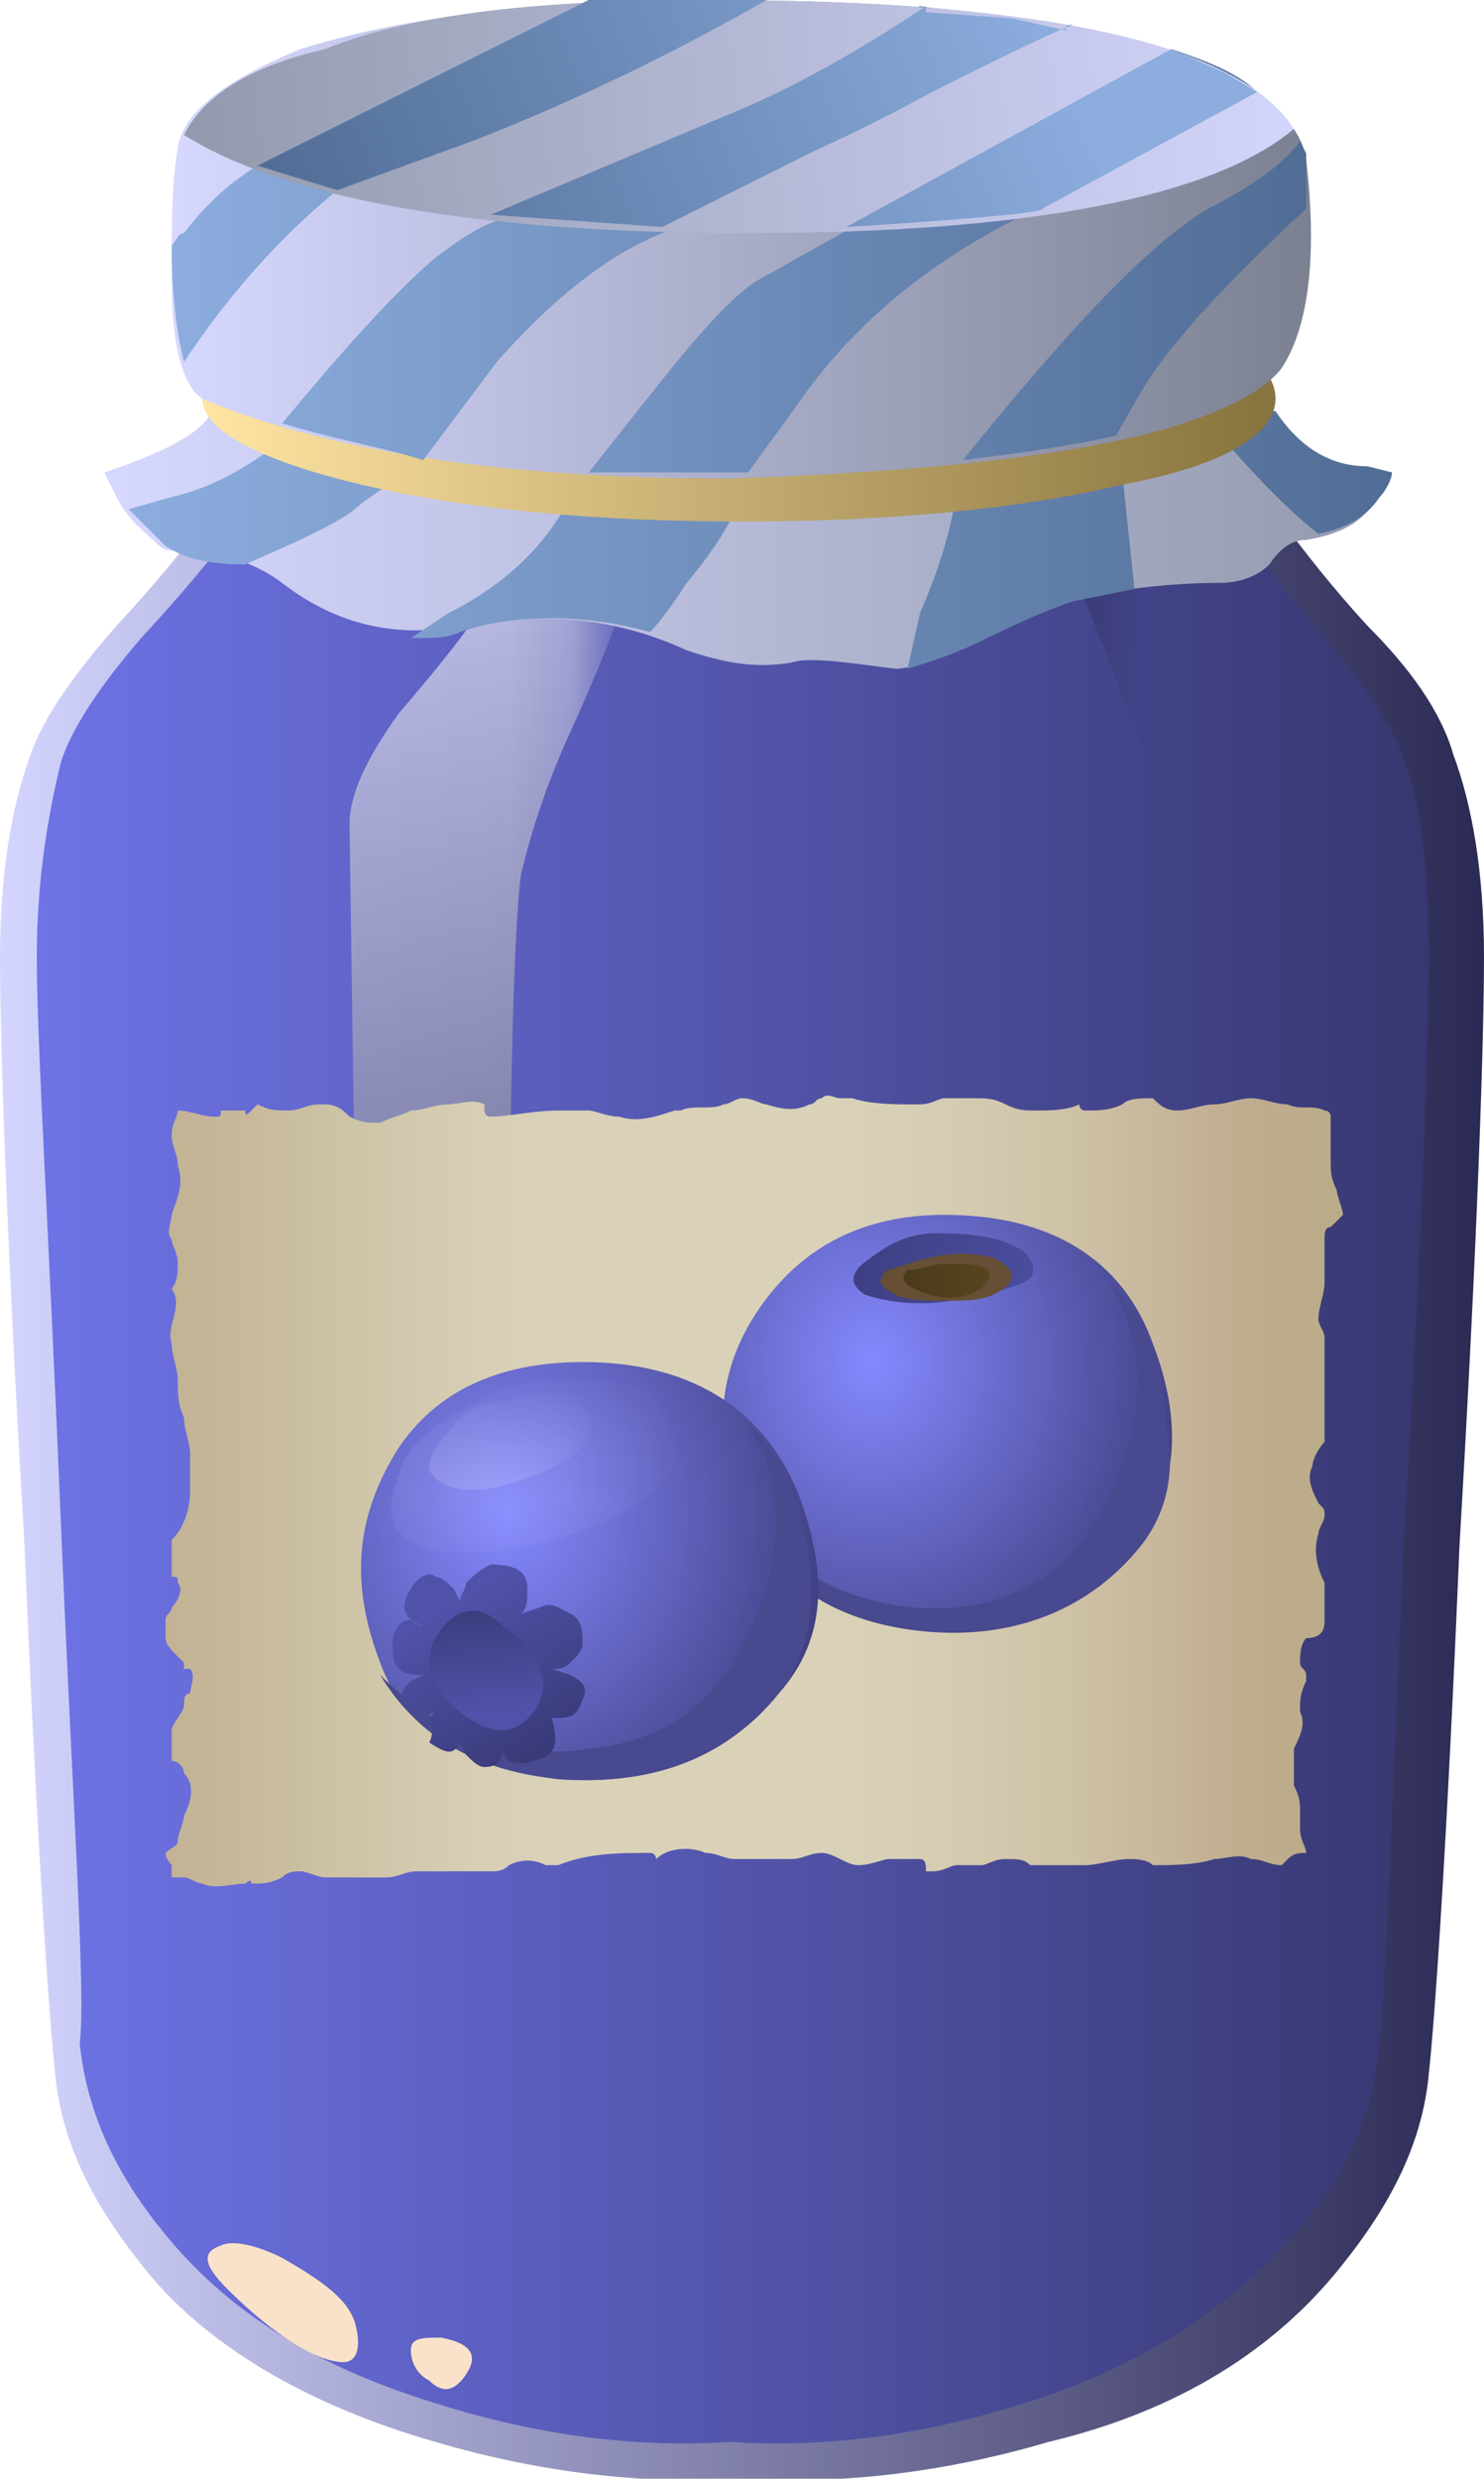 <?xml version="1.0" encoding="utf-8"?>
<!-- Generator: Adobe Illustrator 25.0.0, SVG Export Plug-In . SVG Version: 6.00 Build 0)  -->
<svg version="1.1"
	 id="svg2" xmlns:cc="http://creativecommons.org/ns#" xmlns:dc="http://purl.org/dc/elements/1.1/" xmlns:inkscape="http://www.inkscape.org/namespaces/inkscape" xmlns:ns1="http://sozi.baierouge.fr" xmlns:rdf="http://www.w3.org/1999/02/22-rdf-syntax-ns#" xmlns:sodipodi="http://sodipodi.sourceforge.net/DTD/sodipodi-0.dtd"
	 xmlns="http://www.w3.org/2000/svg" xmlns:xlink="http://www.w3.org/1999/xlink" x="0px" y="0px" viewBox="0 0 24.2 40.4"
	 style="enable-background:new 0 0 24.2 40.4;" xml:space="preserve">
<style type="text/css">
	.st0{fill-rule:evenodd;clip-rule:evenodd;fill:url(#path30_1_);}
	.st1{fill-rule:evenodd;clip-rule:evenodd;fill:url(#path48_2_);}
	.st2{filter:url(#Adobe_OpacityMaskFilter);}
	.st3{clip-path:url(#SVGID_2_);fill-opacity:0.578;}
	.st4{mask:url(#mask220_1_);}
	.st5{clip-path:url(#SVGID_4_);}
	.st6{clip-path:url(#SVGID_6_);}
	.st7{fill-rule:evenodd;clip-rule:evenodd;fill:url(#path270_1_);}
	.st8{filter:url(#Adobe_OpacityMaskFilter_1_);}
	.st9{clip-path:url(#SVGID_8_);fill-opacity:0.211;}
	.st10{mask:url(#mask280_1_);}
	.st11{clip-path:url(#SVGID_10_);}
	.st12{clip-path:url(#SVGID_12_);}
	.st13{fill-rule:evenodd;clip-rule:evenodd;fill:url(#path330_1_);}
	.st14{filter:url(#Adobe_OpacityMaskFilter_2_);}
	.st15{clip-path:url(#SVGID_14_);fill-opacity:0.769;}
	.st16{mask:url(#mask340_1_);}
	.st17{clip-path:url(#SVGID_16_);}
	.st18{clip-path:url(#SVGID_18_);}
	.st19{fill-rule:evenodd;clip-rule:evenodd;fill:#333362;}
	.st20{fill-rule:evenodd;clip-rule:evenodd;fill:url(#path392_1_);}
	.st21{fill-rule:evenodd;clip-rule:evenodd;fill:url(#path410_1_);}
	.st22{filter:url(#Adobe_OpacityMaskFilter_3_);}
	.st23{clip-path:url(#SVGID_20_);fill-opacity:0.488;}
	.st24{mask:url(#mask420_1_);}
	.st25{clip-path:url(#SVGID_22_);}
	.st26{clip-path:url(#SVGID_24_);}
	.st27{fill-rule:evenodd;clip-rule:evenodd;fill:#3B4F6B;}
	.st28{fill-rule:evenodd;clip-rule:evenodd;fill:url(#path472_1_);}
	.st29{fill-rule:evenodd;clip-rule:evenodd;fill:url(#path494_1_);}
	.st30{fill-rule:evenodd;clip-rule:evenodd;fill:url(#path514_1_);}
	.st31{filter:url(#Adobe_OpacityMaskFilter_4_);}
	.st32{clip-path:url(#SVGID_26_);fill-opacity:0.48;}
	.st33{mask:url(#mask524_1_);}
	.st34{clip-path:url(#SVGID_28_);}
	.st35{clip-path:url(#SVGID_30_);}
	.st36{fill-rule:evenodd;clip-rule:evenodd;fill:#FFFFFF;}
	.st37{fill-rule:evenodd;clip-rule:evenodd;fill:#F9E2C9;}
	.st38{fill-rule:evenodd;clip-rule:evenodd;fill:url(#path580_1_);}
	.st39{fill-rule:evenodd;clip-rule:evenodd;fill:url(#path598_1_);}
	.st40{fill-rule:evenodd;clip-rule:evenodd;fill:url(#path616_1_);}
	.st41{fill-rule:evenodd;clip-rule:evenodd;fill:url(#path634_1_);}
	.st42{fill-rule:evenodd;clip-rule:evenodd;fill:url(#path652_1_);}
	.st43{fill-rule:evenodd;clip-rule:evenodd;fill:url(#path670_1_);}
	.st44{fill-rule:evenodd;clip-rule:evenodd;fill:url(#path688_1_);}
	.st45{fill-rule:evenodd;clip-rule:evenodd;fill:url(#path706_1_);}
	.st46{fill-rule:evenodd;clip-rule:evenodd;fill:url(#path724_1_);}
	.st47{fill:url(#SVGID_31_);}
	.st48{fill-rule:evenodd;clip-rule:evenodd;fill:url(#path30_3_);}
	.st49{fill-rule:evenodd;clip-rule:evenodd;fill:#48498F;}
	.st50{filter:url(#Adobe_OpacityMaskFilter_5_);}
	.st51{clip-path:url(#SVGID_33_);fill-opacity:7.030000e-02;}
	.st52{mask:url(#mask42_1_);}
	.st53{clip-path:url(#SVGID_35_);}
	.st54{clip-path:url(#SVGID_37_);}
	.st55{filter:url(#Adobe_OpacityMaskFilter_6_);}
	.st56{clip-path:url(#SVGID_39_);fill-opacity:0.148;}
	.st57{mask:url(#mask86_1_);}
	.st58{clip-path:url(#SVGID_41_);}
	.st59{clip-path:url(#SVGID_43_);}
	.st60{fill-rule:evenodd;clip-rule:evenodd;fill:url(#path138_2_);}
	.st61{fill-rule:evenodd;clip-rule:evenodd;fill:#664F35;}
	.st62{fill-rule:evenodd;clip-rule:evenodd;fill:url(#path158_2_);}
	.st63{fill-rule:evenodd;clip-rule:evenodd;fill:url(#path176_2_);}
	.st64{filter:url(#Adobe_OpacityMaskFilter_7_);}
	.st65{clip-path:url(#SVGID_45_);fill-opacity:7.030000e-02;}
	.st66{mask:url(#mask188_1_);}
	.st67{clip-path:url(#SVGID_47_);}
	.st68{clip-path:url(#SVGID_49_);}
	.st69{fill-rule:evenodd;clip-rule:evenodd;fill:url(#path240_2_);}
	.st70{fill-rule:evenodd;clip-rule:evenodd;fill:url(#path258_2_);}
	.st71{filter:url(#Adobe_OpacityMaskFilter_8_);}
	.st72{clip-path:url(#SVGID_51_);fill-opacity:0.148;}
	.st73{mask:url(#mask268_1_);}
	.st74{clip-path:url(#SVGID_53_);}
	.st75{clip-path:url(#SVGID_55_);}
</style>
<g id="g12">
	<g id="g14">
		<g id="g16">
			<g id="g22">
				
					<linearGradient id="path30_1_" gradientUnits="userSpaceOnUse" x1="4.097819e-07" y1="18.568" x2="24.199" y2="18.568" gradientTransform="matrix(1 0 0 -1 0 42)">
					<stop  offset="0" style="stop-color:#D4D5FF"/>
					<stop  offset="1" style="stop-color:#2A2A54"/>
				</linearGradient>
				<path id="path30" inkscape:connector-curvature="0" class="st0" d="M22.3,10.2c0.7,0.7,1.2,1.4,1.4,2.1c0.3,0.8,0.5,1.9,0.5,3.3
					c0,1.3-0.1,4.5-0.4,9.6c-0.2,4.8-0.4,7.7-0.5,8.6c-0.1,1.1-0.6,2.1-1.4,3.1c-1.1,1.4-2.7,2.4-4.8,2.9c-1.7,0.5-3.4,0.7-5,0.6
					c-1.6,0.1-3.3-0.1-5-0.6c-2.1-0.6-3.8-1.6-4.8-2.9c-0.8-1-1.3-2-1.4-3.1c-0.1-0.9-0.3-3.8-0.5-8.6C0.1,20.1,0,16.9,0,15.6
					c0-1.4,0.2-2.5,0.5-3.3c0.2-0.6,0.7-1.3,1.4-2.1C3.1,8.9,4,7.7,4.6,6.5l7.5,0.4l7.5-0.4C20.3,7.7,21.2,9,22.3,10.2z"/>
			</g>
		</g>
	</g>
	<g id="g32">
		<g id="g34">
			<g id="g40">
				
					<linearGradient id="path48_2_" gradientUnits="userSpaceOnUse" x1="0.65" y1="18.745" x2="23.35" y2="18.745" gradientTransform="matrix(1 0 0 -1 0 42)">
					<stop  offset="0" style="stop-color:#6E73E6"/>
					<stop  offset="1" style="stop-color:#373770"/>
				</linearGradient>
				<path id="path48" inkscape:connector-curvature="0" class="st1" d="M21.6,10.4c0.6,0.7,1.1,1.4,1.3,2c0.3,0.8,0.4,1.9,0.4,3.2
					c0,1.2-0.1,4.4-0.4,9.4c-0.2,4.4-0.3,7.2-0.4,8.3c-0.1,1.1-0.5,2.1-1.3,3c-1.1,1.3-2.6,2.3-4.6,2.9c-1.6,0.5-3.2,0.7-4.7,0.6
					c-1.5,0.1-3.1-0.1-4.7-0.6c-2-0.6-3.5-1.5-4.6-2.9c-0.8-1-1.2-2-1.3-3C1.4,32.5,1.2,29.7,1,25c-0.2-4.9-0.4-8-0.4-9.4
					c0-1.3,0.2-2.4,0.4-3.2c0.2-0.6,0.7-1.3,1.3-2C3.6,9,4.4,7.9,5,6.7L12,7.1l7-0.4C19.7,8,20.6,9.2,21.6,10.4z"/>
			</g>
		</g>
	</g>
	<g id="g212">
		<defs>
			<filter id="Adobe_OpacityMaskFilter" filterUnits="userSpaceOnUse" x="4.8" y="6.6" width="6.2" height="32.5">
				<feColorMatrix  type="matrix" values="1 0 0 0 0  0 1 0 0 0  0 0 1 0 0  0 0 0 1 0"/>
			</filter>
		</defs>
		<mask maskUnits="userSpaceOnUse" x="4.8" y="6.6" width="6.2" height="32.5" id="mask220_1_">
			<g id="g222_1_" class="st2">
				<g>
					<defs>
						<rect id="SVGID_1_" x="4.6" y="1.7" width="5" height="26"/>
					</defs>
					<clipPath id="SVGID_2_">
						<use xlink:href="#SVGID_1_"  style="overflow:visible;"/>
					</clipPath>
					<g id="g224_1_">
						<path id="path226_1_" inkscape:connector-curvature="0" class="st3" d="M4.6,1.7h5v26h-5C4.6,27.7,4.6,1.7,4.6,1.7z"/>
					</g>
				</g>
			</g>
		</mask>
		<g id="g228" class="st4">
			<g id="g250">
				<g>
					<defs>
						<rect id="SVGID_3_" x="4.8" y="6.6" width="6.2" height="32.5"/>
					</defs>
					<clipPath id="SVGID_4_">
						<use xlink:href="#SVGID_3_"  style="overflow:visible;"/>
					</clipPath>
					<g id="g252" class="st5">
						<g id="g254" transform="translate(0 -.669)">
							<g id="g258">
								<g>
									<defs>
										<rect id="SVGID_5_" x="4.8" y="7.2" width="6.2" height="32.5"/>
									</defs>
									<clipPath id="SVGID_6_">
										<use xlink:href="#SVGID_5_"  style="overflow:visible;"/>
									</clipPath>
									<g id="g260" class="st6">
										<g id="g262">
											<g id="g264">
												<g id="g266">
													<g id="g268">
														
															<linearGradient id="path270_1_" gradientUnits="userSpaceOnUse" x1="-905.933" y1="15404.021" x2="-880.773" y2="15404.021" gradientTransform="matrix(6.960000e-02 0.998 -0.998 6.960000e-02 15437.981 -157.472)">
															<stop  offset="0" style="stop-color:#FFFFFF"/>
															<stop  offset="1" style="stop-color:#000000"/>
														</linearGradient>
														<path id="path270" inkscape:connector-curvature="0" class="st7" d="M9.1,8.3l1.9-0.6c0,0.3-0.2,1-0.6,2.2
															c-0.2,0.5-0.5,1.4-1.1,2.7c-0.5,1.1-0.7,1.9-0.8,2.3c-0.1,0.6-0.2,3.3-0.2,7.9c0,4.3,0,7.7,0.1,10.1
															c0,2.9,0.2,4.9,0.5,6.2c-0.3-0.2-0.8-0.7-1.4-1.5c-0.4-0.5-0.8-1-1.1-1.7l-0.4-0.8l-0.3-21c0-0.5,0.3-1.1,0.8-1.8
															c0.6-0.7,1-1.2,1.2-1.5C8.5,9.8,8.9,8.9,9.1,8.3z"/>
													</g>
												</g>
											</g>
										</g>
									</g>
								</g>
							</g>
						</g>
					</g>
				</g>
			</g>
		</g>
	</g>
	<g id="g272">
		<defs>
			<filter id="Adobe_OpacityMaskFilter_1_" filterUnits="userSpaceOnUse" x="16.2" y="6.2" width="6.2" height="32.5">
				<feColorMatrix  type="matrix" values="1 0 0 0 0  0 1 0 0 0  0 0 1 0 0  0 0 0 1 0"/>
			</filter>
		</defs>
		<mask maskUnits="userSpaceOnUse" x="16.2" y="6.2" width="6.2" height="32.5" id="mask280_1_">
			<g id="g282_1_" class="st8">
				<g>
					<defs>
						<rect id="SVGID_7_" x="13" y="1.3" width="5" height="26"/>
					</defs>
					<clipPath id="SVGID_8_">
						<use xlink:href="#SVGID_7_"  style="overflow:visible;"/>
					</clipPath>
					<g id="g284_1_">
						<path id="path286_1_" inkscape:connector-curvature="0" class="st9" d="M13,1.3h5v26h-5C13,27.3,13,1.3,13,1.3z"/>
					</g>
				</g>
			</g>
		</mask>
		<g id="g288" class="st10">
			<g id="g310">
				<g>
					<defs>
						<rect id="SVGID_9_" x="16.2" y="6.2" width="6.2" height="32.5"/>
					</defs>
					<clipPath id="SVGID_10_">
						<use xlink:href="#SVGID_9_"  style="overflow:visible;"/>
					</clipPath>
					<g id="g312" class="st11">
						<g id="g314" transform="translate(0 -.669)">
							<g id="g318">
								<g>
									<defs>
										<rect id="SVGID_11_" x="16.2" y="6.9" width="6.2" height="32.5"/>
									</defs>
									<clipPath id="SVGID_12_">
										<use xlink:href="#SVGID_11_"  style="overflow:visible;"/>
									</clipPath>
									<g id="g320" class="st12">
										<g id="g322">
											<g id="g324">
												<g id="g326">
													<g id="g328">
														
															<linearGradient id="path330_1_" gradientUnits="userSpaceOnUse" x1="4.216" y1="1108.153" x2="2.466" y2="1083.053" gradientTransform="matrix(1 0 0 1 16.9 -1073.25)">
															<stop  offset="0" style="stop-color:#FFFFFF"/>
															<stop  offset="1" style="stop-color:#000000"/>
														</linearGradient>
														<path id="path330" inkscape:connector-curvature="0" class="st13" d="M18.8,8c0.2,0.6,0.6,1.5,1.4,2.7
															c0.2,0.3,0.6,0.8,1.1,1.5c0.5,0.7,0.8,1.3,0.8,1.8l-0.3,21l-0.4,0.8c-0.4,0.7-0.7,1.2-1.1,1.7
															c-0.6,0.7-1.1,1.2-1.4,1.5c0.4-1.3,0.6-3.3,0.6-6.2c0.1-10.5,0.1-16.5-0.2-18c-0.1-0.5-0.3-1.3-0.8-2.3
															c-0.5-1.3-0.9-2.2-1-2.7c-0.4-1.2-0.6-1.9-0.6-2.2L18.8,8z"/>
													</g>
												</g>
											</g>
										</g>
									</g>
								</g>
							</g>
						</g>
					</g>
				</g>
			</g>
		</g>
	</g>
	<g id="g332">
		<defs>
			<filter id="Adobe_OpacityMaskFilter_2_" filterUnits="userSpaceOnUse" x="2.5" y="6.2" width="20" height="6.3">
				<feColorMatrix  type="matrix" values="1 0 0 0 0  0 1 0 0 0  0 0 1 0 0  0 0 0 1 0"/>
			</filter>
		</defs>
		<mask maskUnits="userSpaceOnUse" x="2.5" y="6.2" width="20" height="6.3" id="mask340_1_">
			<g id="g342_1_" class="st14">
				<g>
					<defs>
						<rect id="SVGID_13_" x="2" y="22.3" width="16" height="5"/>
					</defs>
					<clipPath id="SVGID_14_">
						<use xlink:href="#SVGID_13_"  style="overflow:visible;"/>
					</clipPath>
					<g id="g344_1_">
						<path id="path346_1_" inkscape:connector-curvature="0" class="st15" d="M2,22.3h16v5H2V22.3z"/>
					</g>
				</g>
			</g>
		</mask>
		<g id="g348" class="st16">
			<g id="g360">
				<g>
					<defs>
						<rect id="SVGID_15_" x="2.5" y="6.3" width="20" height="6.2"/>
					</defs>
					<clipPath id="SVGID_16_">
						<use xlink:href="#SVGID_15_"  style="overflow:visible;"/>
					</clipPath>
					<g id="g362" class="st17">
						<g id="g364" transform="translate(0 -.669)">
							<g id="g368">
								<g>
									<defs>
										<rect id="SVGID_17_" x="2.5" y="6.9" width="20" height="6.2"/>
									</defs>
									<clipPath id="SVGID_18_">
										<use xlink:href="#SVGID_17_"  style="overflow:visible;"/>
									</clipPath>
									<g id="g370" class="st18">
										<g id="g372">
											<path id="path374" inkscape:connector-curvature="0" class="st19" d="M20.6,8.3c0.2,0.6,0.7,1.3,1.5,2.3
												c-0.5,0.5-1,0.9-1.7,1.3c-0.4,0.2-1,0.4-1.8,0.4c-1,0.1-1.6,0.2-1.8,0.3c-0.4,0.1-1,0.2-1.8,0.1
												c-0.9-0.1-1.5-0.2-1.9-0.2c-0.2,0-0.8-0.2-1.6-0.5c-0.8-0.3-2-0.4-3.4-0.5c-1.3-0.1-2.3-0.2-2.9-0.5c0,0-0.4-0.2-1-0.8
												C3.8,10,3.3,9.9,2.7,9.9c0.5-1,1-1.7,1.4-2.2V7.4C14.9,7.4,20.4,7.7,20.6,8.3z"/>
										</g>
									</g>
								</g>
							</g>
						</g>
					</g>
				</g>
			</g>
		</g>
	</g>
	<g id="g376">
		<g id="g378">
			<g id="g384">
				
					<linearGradient id="path392_1_" gradientUnits="userSpaceOnUse" x1="1.65" y1="34.349" x2="22.651" y2="34.349" gradientTransform="matrix(1 0 0 -1 0 42)">
					<stop  offset="0" style="stop-color:#D6D8FF"/>
					<stop  offset="1" style="stop-color:#939AAD"/>
				</linearGradient>
				<path id="path392" inkscape:connector-curvature="0" class="st20" d="M20.4,6.2c0.2,0.6,0.6,1.1,1.3,1.3
					c0.3,0.1,0.6,0.2,0.9,0.2c0,0.2-0.1,0.3-0.2,0.5c-0.2,0.3-0.5,0.5-1.1,0.6c-0.2,0-0.4,0.1-0.6,0.4c-0.2,0.2-0.5,0.3-0.8,0.3
					c-0.8,0-1.7,0.1-2.5,0.3c-0.3,0.1-0.8,0.3-1.4,0.6c-0.6,0.3-1.1,0.5-1.4,0.5c-0.8-0.1-1.4-0.2-1.7-0.1c-0.6,0.1-1.1,0-1.7-0.2
					C9.9,10,8.7,10,7.5,10.2c-1,0.2-2,0-2.9-0.7C4.2,9.2,3.8,9.1,3.5,9C3,9,2.7,9,2.6,8.9C2.4,8.7,2.1,8.5,1.9,8.1L1.7,7.7
					c0.9-0.3,1.5-0.6,1.7-0.9c0.3-0.3,0.6-1,0.9-2.3c2.6,0,5.2,0.1,7.9,0.2C17.5,5.1,20.2,5.6,20.4,6.2z"/>
			</g>
		</g>
	</g>
	<g id="g394">
		<g id="g396">
			<g id="g402">
				
					<linearGradient id="path410_1_" gradientUnits="userSpaceOnUse" x1="2.051" y1="33.499" x2="22.651" y2="33.499" gradientTransform="matrix(1 0 0 -1 0 42)">
					<stop  offset="0" style="stop-color:#8CADDE"/>
					<stop  offset="1" style="stop-color:#516D96"/>
				</linearGradient>
				<path id="path410" inkscape:connector-curvature="0" class="st21" d="M22.7,7.7c0,0.1-0.1,0.3-0.2,0.4c-0.2,0.3-0.5,0.5-1,0.6
					c-0.4-0.3-1-0.9-1.6-1.6c-0.2-0.2-0.5-0.2-1,0.1l-0.6,0.5l0.2,1.9l-1,0.2c-0.3,0.1-0.8,0.3-1.4,0.6c-0.6,0.3-1,0.4-1.3,0.5
					L15,10c0.3-0.7,0.5-1.3,0.6-2l-3.5,0c-0.1,0.4-0.4,0.9-0.9,1.5c-0.2,0.3-0.4,0.6-0.6,0.8c-1.1-0.3-2.2-0.3-3.1,0
					c-0.2,0.1-0.4,0.1-0.8,0.1L7.3,10c1-0.5,1.7-1.2,2.1-2.1L8.2,7.3L6.9,7.5l-1,0.7c-0.3,0.3-1,0.6-1.9,1c-0.6,0-1-0.1-1.3-0.3
					L2.1,8.3l0.7-0.2c0.9-0.2,1.8-0.8,2.9-1.9l15.1,0.5c0.4,0.6,0.9,0.9,1.5,0.9C22.3,7.6,22.7,7.7,22.7,7.7z"/>
			</g>
		</g>
	</g>
	<g id="g412">
		<defs>
			<filter id="Adobe_OpacityMaskFilter_3_" filterUnits="userSpaceOnUse" x="2.5" y="5" width="18.8" height="5">
				<feColorMatrix  type="matrix" values="1 0 0 0 0  0 1 0 0 0  0 0 1 0 0  0 0 0 1 0"/>
			</filter>
		</defs>
		<mask maskUnits="userSpaceOnUse" x="2.5" y="5" width="18.8" height="5" id="mask420_1_">
			<g id="g422_1_" class="st22">
				<g>
					<defs>
						<rect id="SVGID_19_" x="2" y="24.3" width="15" height="4"/>
					</defs>
					<clipPath id="SVGID_20_">
						<use xlink:href="#SVGID_19_"  style="overflow:visible;"/>
					</clipPath>
					<g id="g424_1_">
						<path id="path426_1_" inkscape:connector-curvature="0" class="st23" d="M2,24.3h15v4H2V24.3z"/>
					</g>
				</g>
			</g>
		</mask>
		<g id="g428" class="st24">
			<g id="g440">
				<g>
					<defs>
						<rect id="SVGID_21_" x="2.5" y="5" width="18.8" height="5"/>
					</defs>
					<clipPath id="SVGID_22_">
						<use xlink:href="#SVGID_21_"  style="overflow:visible;"/>
					</clipPath>
					<g id="g442" class="st25">
						<g id="g444" transform="translate(0 -.669)">
							<g id="g448">
								<g>
									<defs>
										<rect id="SVGID_23_" x="2.5" y="5.7" width="18.8" height="5"/>
									</defs>
									<clipPath id="SVGID_24_">
										<use xlink:href="#SVGID_23_"  style="overflow:visible;"/>
									</clipPath>
									<g id="g450" class="st26">
										<g id="g452">
											<path id="path454" inkscape:connector-curvature="0" class="st27" d="M20.8,7.4c0.2,0.3,0.3,0.5,0.4,0.7
												c0,0.1-0.1,0.2-0.3,0.3c-0.1,0.2-0.4,0.3-0.7,0.4c-0.5,0.1-0.9,0.2-1.3,0.3c-1.8,0.2-2.9,0.3-3.4,0.5
												c-0.6,0.3-1.2,0.4-2,0.5c-0.2,0-0.5,0-0.9-0.2c-0.5-0.2-1-0.4-1.3-0.5c-1.1-0.3-2.1-0.2-3.1,0.2C7.7,9.9,7.2,9.7,6.8,9.2
												C6.8,9.1,6.4,9,5.8,8.9c-0.6-0.1-1-0.2-1.2-0.5c-0.8-0.6-1.1-1.3-1.1-2C14.7,6.6,20.4,6.9,20.8,7.4z"/>
										</g>
									</g>
								</g>
							</g>
						</g>
					</g>
				</g>
			</g>
		</g>
	</g>
	<g id="g456">
		<g id="g458">
			<g id="g464">
				
					<linearGradient id="path472_1_" gradientUnits="userSpaceOnUse" x1="3.301" y1="35.551" x2="20.776" y2="35.551" gradientTransform="matrix(1 0 0 -1 0 42)">
					<stop  offset="0" style="stop-color:#FFE5A3"/>
					<stop  offset="1" style="stop-color:#87733D"/>
				</linearGradient>
				<path id="path472" inkscape:connector-curvature="0" class="st28" d="M20.8,6.5c0,0.6-0.9,1.1-2.5,1.4c-1.7,0.4-3.8,0.6-6.2,0.6
					c-2.4,0-4.5-0.2-6.2-0.6C4.2,7.5,3.3,7,3.3,6.5S4.2,5.4,5.9,5c1.7-0.4,3.8-0.6,6.2-0.6c2.4,0,4.5,0.2,6.2,0.6
					C20,5.4,20.8,5.9,20.8,6.5z"/>
			</g>
		</g>
	</g>
	<g id="g474">
		<g id="g476">
			<g id="g482">
				
					<linearGradient id="path494_1_" gradientUnits="userSpaceOnUse" x1="3.252" y1="37.25" x2="20.927" y2="37.25" gradientTransform="matrix(1 0 0 -1 0 42)">
					<stop  offset="0" style="stop-color:#2B2BE2"/>
					<stop  offset="0.326" style="stop-color:#3045FF"/>
					<stop  offset="0.6" style="stop-color:#3241F6"/>
					<stop  offset="1" style="stop-color:#3636E0"/>
				</linearGradient>
				<path id="path494" inkscape:connector-curvature="0" class="st29" d="M21,2.1v3.6c-0.1,0.4-1,0.8-2.7,1.2
					c-1.8,0.4-3.9,0.6-6.2,0.6c-2.3,0-4.4-0.2-6.2-0.6C4.2,6.5,3.3,6.1,3.3,5.6V2.1C3.3,2.1,21,2.1,21,2.1z"/>
			</g>
		</g>
	</g>
	<g id="g496">
		<g id="g498">
			<g id="g504">
				
					<linearGradient id="path514_1_" gradientUnits="userSpaceOnUse" x1="-1872.72" y1="1151.141" x2="-1856.702" y2="1151.141" gradientTransform="matrix(-0.997 7.340000e-02 7.340000e-02 0.997 -1932.62 -1008.975)">
					<stop  offset="0" style="stop-color:#3B5BFF"/>
					<stop  offset="0.816" style="stop-color:#3B52FF"/>
					<stop  offset="1" style="stop-color:#3B4FFF"/>
				</linearGradient>
				<path id="path514" inkscape:connector-curvature="0" class="st30" d="M20.9,2.1c0,0.5-0.9,0.9-2.6,1.2c-1.7,0.3-3.8,0.5-6.2,0.5
					c-2.5,0-4.6-0.2-6.2-0.5C4.1,3,3.2,2.6,3.2,2.1c0-0.5,0.9-0.9,2.6-1.2c1.7-0.3,3.8-0.5,6.2-0.5c2.4,0,4.5,0.2,6.2,0.5
					C20,1.3,20.9,1.7,20.9,2.1z"/>
			</g>
		</g>
	</g>
	<g id="g516">
		<defs>
			<filter id="Adobe_OpacityMaskFilter_4_" filterUnits="userSpaceOnUse" x="3.8" y="6.2" width="11.2" height="2.5">
				<feColorMatrix  type="matrix" values="1 0 0 0 0  0 1 0 0 0  0 0 1 0 0  0 0 0 1 0"/>
			</filter>
		</defs>
		<mask maskUnits="userSpaceOnUse" x="3.8" y="6.2" width="11.2" height="2.5" id="mask524_1_">
			<g id="g526_1_" class="st31">
				<g>
					<defs>
						<rect id="SVGID_25_" x="3" y="25.3" width="9" height="2"/>
					</defs>
					<clipPath id="SVGID_26_">
						<use xlink:href="#SVGID_25_"  style="overflow:visible;"/>
					</clipPath>
					<g id="g528_1_">
						<path id="path530_1_" inkscape:connector-curvature="0" class="st32" d="M3,25.3h9v2H3V25.3z"/>
					</g>
				</g>
			</g>
		</mask>
		<g id="g532" class="st33">
			<g id="g544">
				<g>
					<defs>
						<rect id="SVGID_27_" x="3.8" y="6.3" width="11.2" height="2.5"/>
					</defs>
					<clipPath id="SVGID_28_">
						<use xlink:href="#SVGID_27_"  style="overflow:visible;"/>
					</clipPath>
					<g id="g546" class="st34">
						<g id="g548" transform="translate(0 -.669)">
							<g id="g552">
								<g>
									<defs>
										<rect id="SVGID_29_" x="3.8" y="6.9" width="11.2" height="2.5"/>
									</defs>
									<clipPath id="SVGID_30_">
										<use xlink:href="#SVGID_29_"  style="overflow:visible;"/>
									</clipPath>
									<g id="g554" class="st35">
										<g id="g556">
											<path id="path558" inkscape:connector-curvature="0" class="st36" d="M4.8,8c0.6,0.2,1.7,0.4,3.1,0.6
												C9.6,8.8,11.6,9,13.8,9c-0.1,0.2-1.1,0.2-3.2,0.1C7.9,9,5.9,8.7,4.6,8.2C4.4,8.1,4.3,8,4.3,8C4.4,7.9,4.6,7.9,4.8,8z"/>
										</g>
									</g>
								</g>
							</g>
						</g>
					</g>
				</g>
			</g>
		</g>
	</g>
	<path id="path560" inkscape:connector-curvature="0" class="st37" d="M4.6,36.8c0.7,0.4,1.1,0.7,1.2,1.1c0.1,0.4,0,0.6-0.2,0.6
		c-0.4,0-1.1-0.4-1.9-1.2c-0.4-0.4-0.4-0.6-0.1-0.7C3.8,36.5,4.2,36.6,4.6,36.8z"/>
	<path id="path562" inkscape:connector-curvature="0" class="st37" d="M7.2,38.1c0.5,0.1,0.6,0.3,0.4,0.6C7.4,39,7.2,39,7,38.8
		c-0.2-0.1-0.3-0.3-0.3-0.5C6.7,38.1,6.9,38.1,7.2,38.1z"/>
	<g id="g564">
		<g id="g566">
			<g id="g572">
				
					<linearGradient id="path580_1_" gradientUnits="userSpaceOnUse" x1="2.812" y1="38.125" x2="21.394" y2="38.125" gradientTransform="matrix(1 0 0 -1 0 42)">
					<stop  offset="0" style="stop-color:#D6D8FF"/>
					<stop  offset="1" style="stop-color:#7B8191"/>
				</linearGradient>
				<path id="path580" inkscape:connector-curvature="0" class="st38" d="M20.9,6c-0.3,0.4-1.1,0.8-2.3,1.1
					c-1.7,0.4-3.9,0.6-6.7,0.7C8,7.8,5.2,7.3,3.3,6.5C3,6.3,2.8,5.7,2.8,4.6c0-0.9,0-1.6,0.1-2.2c0.1-0.6,0.8-1.1,2-1.6
					C6.5,0.3,8.7,0,11.5,0c3.1,0,5.6,0.2,7.3,0.8c1.6,0.5,2.4,1.1,2.5,1.8C21.5,4.3,21.3,5.4,20.9,6z"/>
			</g>
		</g>
	</g>
	<g id="g582">
		<g id="g584">
			<g id="g590">
				
					<linearGradient id="path598_1_" gradientUnits="userSpaceOnUse" x1="2.75" y1="37.052" x2="21.25" y2="37.052" gradientTransform="matrix(1 0 0 -1 0 42)">
					<stop  offset="0" style="stop-color:#8CADDE"/>
					<stop  offset="1" style="stop-color:#516D96"/>
				</linearGradient>
				<path id="path598" inkscape:connector-curvature="0" class="st39" d="M21.3,2.5l0,0.9c-1.4,1.3-2.3,2.3-2.7,3l-0.4,0.7
					c-0.9,0.2-1.7,0.3-2.5,0.4c1.7-2.1,3-3.5,4-4.1C20.5,3,21,2.6,21.2,2.3L21.3,2.5z"/>
			</g>
		</g>
	</g>
	<g id="g600">
		<g id="g602">
			<g id="g608">
				
					<linearGradient id="path616_1_" gradientUnits="userSpaceOnUse" x1="2.75" y1="39.051" x2="21.25" y2="39.051" gradientTransform="matrix(1 0 0 -1 0 42)">
					<stop  offset="0" style="stop-color:#8CADDE"/>
					<stop  offset="1" style="stop-color:#516D96"/>
				</linearGradient>
				<path id="path616" inkscape:connector-curvature="0" class="st40" d="M4.2,2.7L9.6,0l2.9,0c-1.4,0.8-3,1.6-4.8,2.3
					C7,2.7,6.2,2.9,5.5,3.1C4.4,4,3.6,5,3,5.9C2.9,5.5,2.8,4.9,2.8,4C2.9,3.9,2.9,3.8,3,3.8C3.3,3.4,3.7,3,4.2,2.7z"/>
			</g>
		</g>
	</g>
	<g id="g618">
		<g id="g620">
			<g id="g626">
				
					<linearGradient id="path634_1_" gradientUnits="userSpaceOnUse" x1="2.75" y1="38.226" x2="21.25" y2="38.226" gradientTransform="matrix(1 0 0 -1 0 42)">
					<stop  offset="0" style="stop-color:#8CADDE"/>
					<stop  offset="1" style="stop-color:#516D96"/>
				</linearGradient>
				<path id="path634" inkscape:connector-curvature="0" class="st41" d="M11.7,1.9c1-0.4,2.1-1,3.3-1.8l2.5,0.4
					c-2,1.2-3.3,1.9-3.8,2.1l-2.9,1.2C9.8,4.2,8.9,5,8.1,5.9L6.9,7.5C6.3,7.3,5.6,7.2,4.6,6.9c1-1.2,1.8-2.1,2.5-2.7
					c0.4-0.3,0.7-0.5,1-0.6C8,3.6,11.7,1.9,11.7,1.9z"/>
			</g>
		</g>
	</g>
	<g id="g636">
		<g id="g638">
			<g id="g644">
				
					<linearGradient id="path652_1_" gradientUnits="userSpaceOnUse" x1="2.75" y1="37.701" x2="21.25" y2="37.701" gradientTransform="matrix(1 0 0 -1 0 42)">
					<stop  offset="0" style="stop-color:#8CADDE"/>
					<stop  offset="1" style="stop-color:#516D96"/>
				</linearGradient>
				<path id="path652" inkscape:connector-curvature="0" class="st42" d="M12.3,4.6l6.8-3.8c0.6,0.2,1.1,0.4,1.4,0.7l-3.8,2
					c-1.6,0.8-2.8,1.8-3.7,3.1l-0.8,1.1l-2.6,0C10.8,6.2,11.6,5.1,12.3,4.6z"/>
			</g>
		</g>
	</g>
	<g id="g654">
		<g id="g656">
			<g id="g662">
				
					<linearGradient id="path670_1_" gradientUnits="userSpaceOnUse" x1="-1877.551" y1="1146.227" x2="-1858.532" y2="1146.227" gradientTransform="matrix(-0.998 6.840000e-02 6.840000e-02 0.998 -1930.194 -1013.935)">
					<stop  offset="0" style="stop-color:#D6D8FF"/>
					<stop  offset="1" style="stop-color:#939AAD"/>
				</linearGradient>
				<path id="path670" inkscape:connector-curvature="0" class="st43" d="M12.2,3.8C7.6,3.8,4.6,3.2,3,2.2c0.3-0.6,1-1.1,2.3-1.4
					C6.8,0.2,8.9,0,11.5,0c5.5,0,8.7,0.7,9.6,2.1C19.8,3.2,16.8,3.8,12.2,3.8z"/>
			</g>
		</g>
	</g>
	<g id="g672">
		<g id="g674">
			<g id="g680">
				
					<linearGradient id="path688_1_" gradientUnits="userSpaceOnUse" x1="-1653.936" y1="1394.939" x2="-1640.96" y2="1394.939" gradientTransform="matrix(-0.931 0.366 0.366 0.931 -2033.66 -694.37)">
					<stop  offset="0" style="stop-color:#8CADDE"/>
					<stop  offset="1" style="stop-color:#516D96"/>
				</linearGradient>
				<path id="path688" inkscape:connector-curvature="0" class="st44" d="M4.2,2.7L9.6,0l2.9,0c-1.4,0.8-3,1.6-4.8,2.3L5.5,3.1
					L4.2,2.7C4.1,2.7,4.2,2.7,4.2,2.7z"/>
			</g>
		</g>
	</g>
	<g id="g690">
		<g id="g692">
			<g id="g698">
				
					<linearGradient id="path706_1_" gradientUnits="userSpaceOnUse" x1="-1653.931" y1="1397.162" x2="-1640.955" y2="1397.162" gradientTransform="matrix(-0.931 0.366 0.366 0.931 -2033.66 -694.37)">
					<stop  offset="0" style="stop-color:#8CADDE"/>
					<stop  offset="1" style="stop-color:#516D96"/>
				</linearGradient>
				<path id="path706" inkscape:connector-curvature="0" class="st45" d="M17.5,0.4C17,0.6,16.2,1,15.2,1.5c-1.1,0.6-1.8,0.9-2,1
					l-2.4,1.2L8,3.5l3.8-1.6c1-0.4,2.1-1,3.3-1.8v0.1l1.4,0.1l0.9,0.2C17.3,0.4,17.5,0.4,17.5,0.4z"/>
			</g>
		</g>
	</g>
	<g id="g708">
		<g id="g710">
			<g id="g716">
				
					<linearGradient id="path724_1_" gradientUnits="userSpaceOnUse" x1="-1653.961" y1="1399.267" x2="-1640.985" y2="1399.267" gradientTransform="matrix(-0.931 0.366 0.366 0.931 -2033.66 -694.37)">
					<stop  offset="0" style="stop-color:#8CADDE"/>
					<stop  offset="1" style="stop-color:#516D96"/>
				</linearGradient>
				<path id="path724" inkscape:connector-curvature="0" class="st46" d="M13.8,3.7l5.3-2.9L20,1.2L20,1.2l0.5,0.3h0l-3.5,1.9
					C17.1,3.5,13.8,3.7,13.8,3.7z"/>
			</g>
		</g>
	</g>
	<linearGradient id="SVGID_31_" gradientUnits="userSpaceOnUse" x1="2.549" y1="24.445" x2="21.606" y2="24.445">
		<stop  offset="0" style="stop-color:#C2B294"/>
		<stop  offset="7.142900e-02" style="stop-color:#C7B89B"/>
		<stop  offset="0.143" style="stop-color:#CBC1A3"/>
		<stop  offset="0.214" style="stop-color:#D2C8AD"/>
		<stop  offset="0.286" style="stop-color:#D8CFB6"/>
		<stop  offset="0.357" style="stop-color:#D9D2B8"/>
		<stop  offset="0.429" style="stop-color:#D9D2B8"/>
		<stop  offset="0.5" style="stop-color:#D9D2B8"/>
		<stop  offset="0.571" style="stop-color:#D9D2B8"/>
		<stop  offset="0.643" style="stop-color:#D6CFB5"/>
		<stop  offset="0.714" style="stop-color:#D3C8AD"/>
		<stop  offset="0.786" style="stop-color:#CDC1A6"/>
		<stop  offset="0.857" style="stop-color:#C7B79C"/>
		<stop  offset="0.929" style="stop-color:#BFAD8F"/>
		<stop  offset="1" style="stop-color:#BBAC89"/>
	</linearGradient>
	<path class="st47" d="M21.6,26.4c0-0.1,0-0.2,0-0.3c0-0.1,0-0.2,0-0.3c-0.1-0.2-0.2-0.5-0.1-0.8c0-0.1,0.1-0.2,0.1-0.3
		c0-0.1,0-0.1-0.1-0.2c-0.1-0.2-0.2-0.4-0.1-0.6c0-0.1,0.1-0.3,0.2-0.4c0-0.2,0-0.3,0-0.5c0-0.1,0-0.3,0-0.4c0-0.1,0-0.3,0-0.4
		c0,0,0,0,0-0.1c0-0.1,0-0.2,0-0.3c0-0.1-0.1-0.2-0.1-0.3c0-0.2,0.1-0.4,0.1-0.6c0-0.2,0-0.5,0-0.7c0-0.1,0-0.2,0.1-0.2
		c0.1-0.1,0.1-0.1,0.2-0.2c0-0.1-0.1-0.3-0.1-0.4c-0.1-0.2-0.1-0.3-0.1-0.5c0,0,0-0.1,0-0.1c0,0,0,0,0-0.1c0-0.1,0-0.2,0-0.3
		c0-0.1,0-0.1,0-0.2c0,0,0-0.1-0.1-0.1c-0.2-0.1-0.4,0-0.6-0.1c-0.2,0-0.4-0.1-0.6-0.1c-0.2,0-0.4,0.1-0.6,0.1
		c-0.2,0-0.4,0.1-0.6,0.1c-0.2,0-0.3-0.1-0.4-0.2c-0.2,0-0.4,0-0.5,0.1c-0.2,0.1-0.4,0.1-0.6,0.1c-0.1,0-0.1-0.1-0.1-0.1
		c-0.2,0.1-0.5,0.1-0.7,0.1c-0.2,0-0.3,0-0.5-0.1s-0.3-0.1-0.5-0.1c-0.2,0-0.3,0-0.5,0c-0.1,0-0.2,0.1-0.4,0.1c0,0,0,0,0,0
		s0,0-0.1,0c-0.3,0-0.7,0-1-0.1c0,0-0.1,0-0.1,0s0,0,0,0c0,0-0.1,0-0.1,0c-0.1,0-0.2-0.1-0.3,0c-0.1,0-0.1,0.1-0.2,0.1
		c-0.2,0.1-0.4,0.1-0.7,0c-0.1,0-0.2-0.1-0.4-0.1c-0.1,0-0.2,0.1-0.3,0.1c-0.2,0.1-0.5,0-0.7,0.1c0,0-0.1,0-0.1,0
		c-0.3,0.1-0.6,0.2-0.9,0.1c-0.2,0-0.4-0.1-0.5-0.1c-0.2,0-0.3,0-0.5,0c-0.4,0-0.8,0.1-1.1,0.1c-0.1,0-0.1-0.1-0.1-0.1c0,0,0,0,0,0
		c0,0,0-0.1,0-0.1c0,0,0,0,0,0c-0.2-0.1-0.4,0-0.6,0c-0.2,0-0.4,0.1-0.6,0.1c-0.2,0.1-0.3,0.1-0.5,0.2c-0.2,0-0.3,0-0.5-0.1
		c-0.1-0.1-0.2-0.2-0.4-0.2c0,0-0.1,0-0.1,0c-0.2,0-0.3,0.1-0.5,0.1c-0.2,0-0.3,0-0.5-0.1C4,18.2,4,18.2,4,18.1c0,0,0,0-0.1,0
		c0,0-0.1,0-0.1,0c-0.1,0-0.2,0-0.2,0c0,0.1,0,0.1-0.1,0.1c-0.2,0-0.4-0.1-0.6-0.1c0,0.1-0.1,0.2-0.1,0.4c0,0.2,0.1,0.3,0.1,0.5
		c0.1,0.3,0,0.5-0.1,0.8c0,0.1-0.1,0.3,0,0.4c0,0.1,0.1,0.2,0.1,0.4c0,0.1,0,0.3-0.1,0.4c0.2,0.3-0.1,0.6,0,0.9
		c0,0.2,0.1,0.4,0.1,0.6c0,0.2,0,0.4,0.1,0.6c0,0.2,0.1,0.4,0.1,0.6c0,0.1,0,0.2,0,0.3c0,0.1,0,0.2,0,0.3c0,0.3-0.1,0.6-0.3,0.8
		c0,0,0,0.1,0,0.1c0,0.1,0,0.2,0,0.4c0,0,0,0,0,0.1c0,0,0,0,0,0c0.1,0,0.1,0,0.1,0.1c0.1,0.1,0,0.3-0.1,0.4c0,0.1-0.1,0.1-0.1,0.2
		c0,0.1,0,0.2,0,0.3c0,0.1,0.1,0.2,0.2,0.3c0,0,0.1,0.1,0.1,0.1c0,0,0,0.1,0,0.1c0,0,0,0,0.1,0c0.1,0.1,0,0.3,0,0.4c0,0,0,0,0,0
		c0,0,0,0,0,0C3,27.6,3,27.7,3,27.8c0,0.1-0.2,0.3-0.2,0.4c0,0.1,0,0.2,0,0.3c0,0.1,0,0.2,0,0.2C2.9,28.7,3,28.8,3,28.9
		c0.2,0.2,0.1,0.5,0,0.7c0,0.1-0.1,0.3-0.1,0.4c0,0.1-0.1,0.1-0.2,0.2c0,0.1,0.1,0.2,0.1,0.2c0,0.1,0,0.1,0,0.2c0.1,0,0.1,0,0.2,0
		c0.1,0,0.2,0.1,0.3,0.1c0.2,0.1,0.5,0,0.7,0c0,0,0,0,0,0c0,0,0.1-0.1,0.1,0c0.2,0,0.3,0,0.5-0.1c0.1-0.1,0.2-0.1,0.3-0.1
		c0.1,0,0.3,0.1,0.4,0.1c0.2,0,0.3,0,0.5,0c0.2,0,0.4,0,0.5,0c0.2,0,0.3-0.1,0.5-0.1c0.1,0,0.3,0,0.4,0c0.1,0,0.2,0,0.4,0
		c0,0,0,0,0,0c0.1,0,0.3,0,0.4,0c0.1,0,0.2,0,0.3-0.1c0.2-0.1,0.4-0.1,0.6,0c0,0,0,0,0,0c0,0,0,0,0.1,0c0,0,0,0,0.1,0
		c0.5-0.2,1-0.2,1.5-0.2c0.1,0,0.1,0.1,0.1,0.1h0c0.2-0.2,0.6-0.2,0.8-0.1c0.2,0,0.3,0.1,0.5,0.1c0.3,0,0.5,0,0.8,0c0,0,0.1,0,0.1,0
		c0,0,0,0,0,0c0.2,0,0.3-0.1,0.5-0.1c0.2,0,0.4,0.2,0.6,0.2c0.2,0,0.4-0.1,0.5-0.1c0.2,0,0.4,0,0.5,0c0.1,0,0.1,0.1,0.1,0.2
		c0,0,0,0,0.1,0c0.2,0,0.3-0.1,0.4-0.1c0.1,0,0.3,0,0.4,0c0,0,0,0,0,0c0.1,0,0.2-0.1,0.4-0.1c0.2,0,0.3,0,0.4,0.1c0.2,0,0.3,0,0.5,0
		c0.1,0,0.3,0,0.4,0c0.2,0,0.5-0.1,0.7-0.1c0.1,0,0.3,0,0.4,0.1c0.3,0,0.7,0,1-0.1c0.2,0,0.4-0.1,0.6,0c0.2,0,0.3,0.1,0.5,0.1
		c0,0,0.1-0.1,0.1-0.1c0.1-0.1,0.2-0.1,0.3-0.1c0-0.1-0.1-0.2-0.1-0.4c0-0.1,0-0.2,0-0.3c0-0.1,0-0.2-0.1-0.4c0-0.2,0-0.4,0-0.6
		c0.1-0.2,0.2-0.4,0.1-0.6c0-0.2,0-0.3,0.1-0.5c0,0,0,0,0-0.1c0-0.1-0.1-0.1-0.1-0.2c0-0.1,0-0.3,0.1-0.4
		C21.6,26.7,21.6,26.5,21.6,26.4z"/>
	<g id="g12_2_">
		<g id="g14_2_">
			<g id="g16_2_">
				<g id="g22_2_">
					
						<radialGradient id="path30_3_" cx="178.214" cy="286.395" r="5.468" gradientTransform="matrix(0.717 0.697 -0.608 0.821 60.588 -337.144)" gradientUnits="userSpaceOnUse">
						<stop  offset="0" style="stop-color:#8589FF"/>
						<stop  offset="1" style="stop-color:#404082"/>
					</radialGradient>
					<path id="path30_2_" inkscape:connector-curvature="0" class="st48" d="M18.8,21.9c0.5,1.3,0.4,2.4-0.3,3.3
						c-0.9,1.1-2,1.5-3.5,1.3c-1.5-0.2-2.4-0.8-2.9-1.8c-0.5-1.3-0.4-2.4,0.3-3.4c0.7-1,1.7-1.5,3-1.5
						C17.1,19.8,18.3,20.5,18.8,21.9z"/>
				</g>
			</g>
		</g>
		<path id="path32_1_" inkscape:connector-curvature="0" class="st49" d="M18.6,25.2c-0.8,1-2,1.5-3.4,1.4c-1.4-0.1-2.4-0.7-2.9-1.6
			c1,0.9,2.1,1.3,3.3,1.2c1-0.1,1.8-0.6,2.2-1.3c0.9-1.5,1-2.8,0.3-4c0.6,0.6,0.9,1.4,0.9,2.3C19.2,24,19,24.7,18.6,25.2z"/>
		<g id="g34_2_">
			<defs>
				<filter id="Adobe_OpacityMaskFilter_5_" filterUnits="userSpaceOnUse" x="12.2" y="19.8" width="5" height="3.5">
					<feColorMatrix  type="matrix" values="1 0 0 0 0  0 1 0 0 0  0 0 1 0 0  0 0 0 1 0"/>
				</filter>
			</defs>
			<mask maskUnits="userSpaceOnUse" x="12.2" y="19.8" width="5" height="3.5" id="mask42_1_">
				<g id="g44_1_" class="st50">
					<g>
						<defs>
							<rect id="SVGID_32_" x="10.9" y="24.4" width="4" height="2.8"/>
						</defs>
						<clipPath id="SVGID_33_">
							<use xlink:href="#SVGID_32_"  style="overflow:visible;"/>
						</clipPath>
						<g id="g46_1_">
							<path id="path48_1_" inkscape:connector-curvature="0" class="st51" d="M10.9,24.4h4v2.8h-4V24.4z"/>
						</g>
					</g>
				</g>
			</mask>
			<g id="g50_1_" class="st52">
				<g id="g62_1_">
					<g>
						<defs>
							<rect id="SVGID_34_" x="12.2" y="19.8" width="5" height="3.5"/>
						</defs>
						<clipPath id="SVGID_35_">
							<use xlink:href="#SVGID_34_"  style="overflow:visible;"/>
						</clipPath>
						<g id="g64_1_" class="st53">
							<g id="g66_1_" transform="translate(0 -.041)">
								<g id="g70_1_">
									<g>
										<defs>
											<rect id="SVGID_36_" x="12.2" y="19.9" width="5" height="3.5"/>
										</defs>
										<clipPath id="SVGID_37_">
											<use xlink:href="#SVGID_36_"  style="overflow:visible;"/>
										</clipPath>
										<g id="g72_1_" class="st54">
											<g id="g74_1_">
												<path id="path76_1_" inkscape:connector-curvature="0" class="st36" d="M16.9,21.1c0.1,0.4,0,0.7-0.4,1
													c-0.5,0.4-1.2,0.7-2.3,0.9c-1.6,0.2-2.2-0.2-1.8-1.2c0.2-0.4,0.4-0.7,0.9-1c0.4-0.2,0.7-0.4,1.1-0.5
													C15.9,20,16.8,20.3,16.9,21.1z"/>
											</g>
										</g>
									</g>
								</g>
							</g>
						</g>
					</g>
				</g>
			</g>
		</g>
		<g id="g78_1_">
			<defs>
				<filter id="Adobe_OpacityMaskFilter_6_" filterUnits="userSpaceOnUse" x="12.9" y="19.8" width="2.8" height="2.1">
					<feColorMatrix  type="matrix" values="1 0 0 0 0  0 1 0 0 0  0 0 1 0 0  0 0 0 1 0"/>
				</filter>
			</defs>
			<mask maskUnits="userSpaceOnUse" x="12.9" y="19.8" width="2.8" height="2.1" id="mask86_1_">
				<g id="g88_1_" class="st55">
					<g>
						<defs>
							<rect id="SVGID_38_" x="11.5" y="25.5" width="2.3" height="1.7"/>
						</defs>
						<clipPath id="SVGID_39_">
							<use xlink:href="#SVGID_38_"  style="overflow:visible;"/>
						</clipPath>
						<g id="g90_1_">
							<path id="path92_1_" inkscape:connector-curvature="0" class="st56" d="M11.5,25.5h2.3v1.7h-2.3V25.5z"/>
						</g>
					</g>
				</g>
			</mask>
			<g id="g94_1_" class="st57">
				<g id="g106_1_">
					<g>
						<defs>
							<rect id="SVGID_40_" x="12.9" y="19.8" width="2.8" height="2.1"/>
						</defs>
						<clipPath id="SVGID_41_">
							<use xlink:href="#SVGID_40_"  style="overflow:visible;"/>
						</clipPath>
						<g id="g108_1_" class="st58">
							<g id="g110_1_" transform="translate(0 -.041)">
								<g id="g114_1_">
									<g>
										<defs>
											<rect id="SVGID_42_" x="12.9" y="19.9" width="2.8" height="2.1"/>
										</defs>
										<clipPath id="SVGID_43_">
											<use xlink:href="#SVGID_42_"  style="overflow:visible;"/>
										</clipPath>
										<g id="g116_1_" class="st59">
											<g id="g118_1_">
												<path id="path120_1_" inkscape:connector-curvature="0" class="st36" d="M15.5,20.6c0.2,0.2,0.1,0.5-0.3,0.8
													c-0.3,0.3-0.7,0.5-1.3,0.5c-0.5,0.1-0.9,0-0.9-0.3c-0.1-0.2,0-0.4,0.2-0.6c0.2-0.2,0.5-0.4,0.8-0.5
													C14.9,20.4,15.4,20.4,15.5,20.6z"/>
											</g>
										</g>
									</g>
								</g>
							</g>
						</g>
					</g>
				</g>
			</g>
		</g>
		<g id="g122_1_">
			<g id="g124_1_">
				<g id="g130_1_">
					
						<linearGradient id="path138_2_" gradientUnits="userSpaceOnUse" x1="-1968.014" y1="1030.824" x2="-1961.972" y2="1030.824" gradientTransform="matrix(-0.996 -9.390000e-02 -9.390000e-02 0.996 -1845.386 -1190.256)">
						<stop  offset="0" style="stop-color:#4F52A8"/>
						<stop  offset="1" style="stop-color:#363670"/>
					</linearGradient>
					<path id="path138_1_" inkscape:connector-curvature="0" class="st60" d="M15.3,20.1c0.7,0,1.1,0.1,1.4,0.3
						c0.2,0.2,0.2,0.4,0,0.5c-0.2,0.1-0.6,0.2-1.2,0.3c-0.6,0.1-1.1,0-1.4-0.1c-0.3-0.2-0.2-0.4,0.1-0.6
						C14.6,20.2,14.9,20.1,15.3,20.1z"/>
				</g>
			</g>
		</g>
		<path id="path140_1_" inkscape:connector-curvature="0" class="st61" d="M14.8,20.6c0.6-0.2,1-0.2,1.4-0.1
			c0.2,0.1,0.3,0.2,0.3,0.3c0,0.1-0.1,0.2-0.3,0.3c-0.2,0.1-0.5,0.1-0.8,0.1c-0.3,0-0.6,0-0.8-0.1c-0.2-0.1-0.3-0.2-0.2-0.3
			C14.4,20.7,14.5,20.7,14.8,20.6z"/>
		<g id="g142_1_">
			<g id="g144_1_">
				<g id="g150_1_">
					
						<linearGradient id="path158_2_" gradientUnits="userSpaceOnUse" x1="-1911.931" y1="1136.31" x2="-1909.576" y2="1136.31" gradientTransform="matrix(-1 1.200000e-02 1.200000e-02 1 -1908.868 -1092.38)">
						<stop  offset="0" style="stop-color:#5C4820"/>
						<stop  offset="1" style="stop-color:#473819"/>
					</linearGradient>
					<path id="path158_1_" inkscape:connector-curvature="0" class="st62" d="M15.4,20.6c0.4,0,0.6,0,0.7,0.1c0.1,0.1,0,0.2-0.1,0.3
						c-0.3,0.2-0.7,0.2-1.1,0c-0.2-0.1-0.2-0.2-0.1-0.3C15,20.7,15.2,20.6,15.4,20.6z"/>
				</g>
			</g>
		</g>
		<g id="g160_1_">
			<g id="g162_1_">
				<g id="g168_1_">
					
						<radialGradient id="path176_2_" cx="175.025" cy="269.832" r="5.579" gradientTransform="matrix(0.716 0.698 -0.609 0.822 47.275 -319.294)" gradientUnits="userSpaceOnUse">
						<stop  offset="0" style="stop-color:#8589FF"/>
						<stop  offset="1" style="stop-color:#404082"/>
					</radialGradient>
					<path id="path176_1_" inkscape:connector-curvature="0" class="st63" d="M9.5,22.2c1.7,0,2.9,0.7,3.5,2.1
						c0.5,1.3,0.5,2.4-0.3,3.3c-0.9,1.1-2.1,1.5-3.6,1.4c-1.5-0.2-2.5-0.8-2.9-1.9c-0.5-1.3-0.4-2.4,0.3-3.5
						C7.1,22.7,8.1,22.2,9.5,22.2z"/>
				</g>
			</g>
		</g>
		<path id="path178_1_" inkscape:connector-curvature="0" class="st49" d="M12.7,27.6c-0.8,1-2,1.5-3.5,1.4c-1.4-0.1-2.4-0.7-3-1.7
			c1,1,2.2,1.4,3.4,1.2c1.1-0.1,1.8-0.6,2.3-1.3c0.9-1.5,1-2.9,0.3-4c0.6,0.6,0.9,1.4,1,2.3C13.3,26.4,13.1,27.1,12.7,27.6z"/>
		<g id="g180_1_">
			<defs>
				<filter id="Adobe_OpacityMaskFilter_7_" filterUnits="userSpaceOnUse" x="5.8" y="22" width="5.7" height="3.5">
					<feColorMatrix  type="matrix" values="1 0 0 0 0  0 1 0 0 0  0 0 1 0 0  0 0 0 1 0"/>
				</filter>
			</defs>
			<mask maskUnits="userSpaceOnUse" x="5.8" y="22" width="5.7" height="3.5" id="mask188_1_">
				<g id="g190_1_" class="st64">
					<g>
						<defs>
							<rect id="SVGID_44_" x="5.8" y="22.7" width="4.5" height="2.8"/>
						</defs>
						<clipPath id="SVGID_45_">
							<use xlink:href="#SVGID_44_"  style="overflow:visible;"/>
						</clipPath>
						<g id="g192_1_">
							<path id="path194_1_" inkscape:connector-curvature="0" class="st65" d="M5.8,22.7h4.5v2.8H5.8V22.7z"/>
						</g>
					</g>
				</g>
			</mask>
			<g id="g196_1_" class="st66">
				<g id="g208_1_">
					<g>
						<defs>
							<rect id="SVGID_46_" x="5.8" y="22" width="5.7" height="3.5"/>
						</defs>
						<clipPath id="SVGID_47_">
							<use xlink:href="#SVGID_46_"  style="overflow:visible;"/>
						</clipPath>
						<g id="g210_1_" class="st67">
							<g id="g212_2_" transform="translate(0 -.041)">
								<g id="g216_1_">
									<g>
										<defs>
											<rect id="SVGID_48_" x="5.8" y="22" width="5.7" height="3.5"/>
										</defs>
										<clipPath id="SVGID_49_">
											<use xlink:href="#SVGID_48_"  style="overflow:visible;"/>
										</clipPath>
										<g id="g218_1_" class="st68">
											<g id="g220_1_">
												<path id="path222_1_" inkscape:connector-curvature="0" class="st36" d="M11,23.4c0.1,0.4,0,0.7-0.4,1
													c-0.5,0.4-1.2,0.7-2.3,0.9c-1.6,0.2-2.2-0.2-1.8-1.2c0.1-0.4,0.4-0.7,0.9-1c0.4-0.2,0.7-0.4,1.1-0.5
													C10,22.4,10.8,22.6,11,23.4z"/>
											</g>
										</g>
									</g>
								</g>
							</g>
						</g>
					</g>
				</g>
			</g>
		</g>
		<g id="g224_2_">
			<g id="g226_1_">
				<g id="g232_1_">
					
						<linearGradient id="path240_2_" gradientUnits="userSpaceOnUse" x1="45.395" y1="1075.333" x2="48.658" y2="1075.333" gradientTransform="matrix(0.53 0.848 0.848 -0.53 -928.558 557.621)">
						<stop  offset="0" style="stop-color:#4F52A8"/>
						<stop  offset="1" style="stop-color:#363670"/>
					</linearGradient>
					<path id="path240_1_" inkscape:connector-curvature="0" class="st69" d="M6.9,26.5c-0.3-0.1-0.4-0.3-0.2-0.6
						c0.1-0.2,0.3-0.3,0.4-0.2c0.1,0,0.2,0.1,0.3,0.2l0.1,0.2c0-0.1,0.1-0.2,0.1-0.3c0.1-0.1,0.2-0.2,0.4-0.3c0.4,0,0.6,0.1,0.6,0.4
						c0,0.2,0,0.3-0.1,0.4l0.3-0.1c0.2-0.1,0.3,0,0.5,0.1c0.2,0.1,0.2,0.3,0.2,0.5c0,0.1-0.1,0.2-0.2,0.3c-0.1,0.1-0.2,0.1-0.3,0.1
						l0.3,0.1c0.2,0.1,0.3,0.2,0.2,0.4c-0.1,0.3-0.2,0.3-0.5,0.3c0.1,0.4,0.1,0.6-0.3,0.7c-0.3,0.1-0.5,0-0.5-0.2
						c0,0.2-0.1,0.3-0.3,0.3c-0.1,0-0.2-0.1-0.3-0.2l-0.1-0.2c-0.1,0.2-0.2,0.2-0.5,0C7.1,28.2,7,28.1,7,28l0.1-0.1
						c-0.2,0.1-0.4,0-0.5-0.2c-0.1-0.1,0-0.2,0.1-0.3l0.2-0.1c-0.4,0-0.5-0.1-0.5-0.5c0-0.2,0.1-0.4,0.3-0.4
						C6.8,26.5,6.9,26.5,6.9,26.5z"/>
				</g>
			</g>
		</g>
		<g id="g242_1_">
			<g id="g244_1_">
				<g id="g250_2_">
					
						<linearGradient id="path258_2_" gradientUnits="userSpaceOnUse" x1="-1598.679" y1="-349.755" x2="-1596.529" y2="-349.755" gradientTransform="matrix(-8.580000e-02 -0.996 -0.996 8.580000e-02 -477.559 -1534.43)">
						<stop  offset="0" style="stop-color:#4F52A8"/>
						<stop  offset="1" style="stop-color:#363670"/>
					</linearGradient>
					<path id="path258_1_" inkscape:connector-curvature="0" class="st70" d="M8.2,26.5c0.7,0.5,0.8,1,0.5,1.4
						c-0.3,0.4-0.7,0.4-1.2,0c-0.5-0.4-0.6-0.8-0.4-1.2C7.4,26.2,7.8,26.1,8.2,26.5z"/>
				</g>
			</g>
		</g>
		<g id="g260_2_">
			<defs>
				<filter id="Adobe_OpacityMaskFilter_8_" filterUnits="userSpaceOnUse" x="6.5" y="22.7" width="3.5" height="2.1">
					<feColorMatrix  type="matrix" values="1 0 0 0 0  0 1 0 0 0  0 0 1 0 0  0 0 0 1 0"/>
				</filter>
			</defs>
			<mask maskUnits="userSpaceOnUse" x="6.5" y="22.7" width="3.5" height="2.1" id="mask268_1_">
				<g id="g270_1_" class="st71">
					<g>
						<defs>
							<rect id="SVGID_50_" x="6.4" y="23.2" width="2.8" height="1.7"/>
						</defs>
						<clipPath id="SVGID_51_">
							<use xlink:href="#SVGID_50_"  style="overflow:visible;"/>
						</clipPath>
						<g id="g272_1_">
							<path id="path274_1_" inkscape:connector-curvature="0" class="st72" d="M6.4,23.2h2.8v1.7H6.4V23.2z"/>
						</g>
					</g>
				</g>
			</mask>
			<g id="g276_1_" class="st73">
				<g id="g288_2_">
					<g>
						<defs>
							<rect id="SVGID_52_" x="6.5" y="22.7" width="3.5" height="2.1"/>
						</defs>
						<clipPath id="SVGID_53_">
							<use xlink:href="#SVGID_52_"  style="overflow:visible;"/>
						</clipPath>
						<g id="g290_1_" class="st74">
							<g id="g292_1_" transform="translate(0 -.041)">
								<g id="g296_1_">
									<g>
										<defs>
											<rect id="SVGID_54_" x="6.5" y="22.7" width="3.5" height="2.1"/>
										</defs>
										<clipPath id="SVGID_55_">
											<use xlink:href="#SVGID_54_"  style="overflow:visible;"/>
										</clipPath>
										<g id="g298_1_" class="st75">
											<g id="g300_1_">
												<path id="path302_1_" inkscape:connector-curvature="0" class="st36" d="M8.1,22.9c0.8-0.2,1.3-0.2,1.5,0.1
													c0.1,0.2,0.1,0.5-0.3,0.8C9,24,8.5,24.2,8,24.3c-0.6,0.1-0.9-0.1-1-0.3c0-0.1,0-0.3,0.3-0.6C7.5,23.1,7.8,22.9,8.1,22.9
													z"/>
											</g>
										</g>
									</g>
								</g>
							</g>
						</g>
					</g>
				</g>
			</g>
		</g>
	</g>
</g>
</svg>
